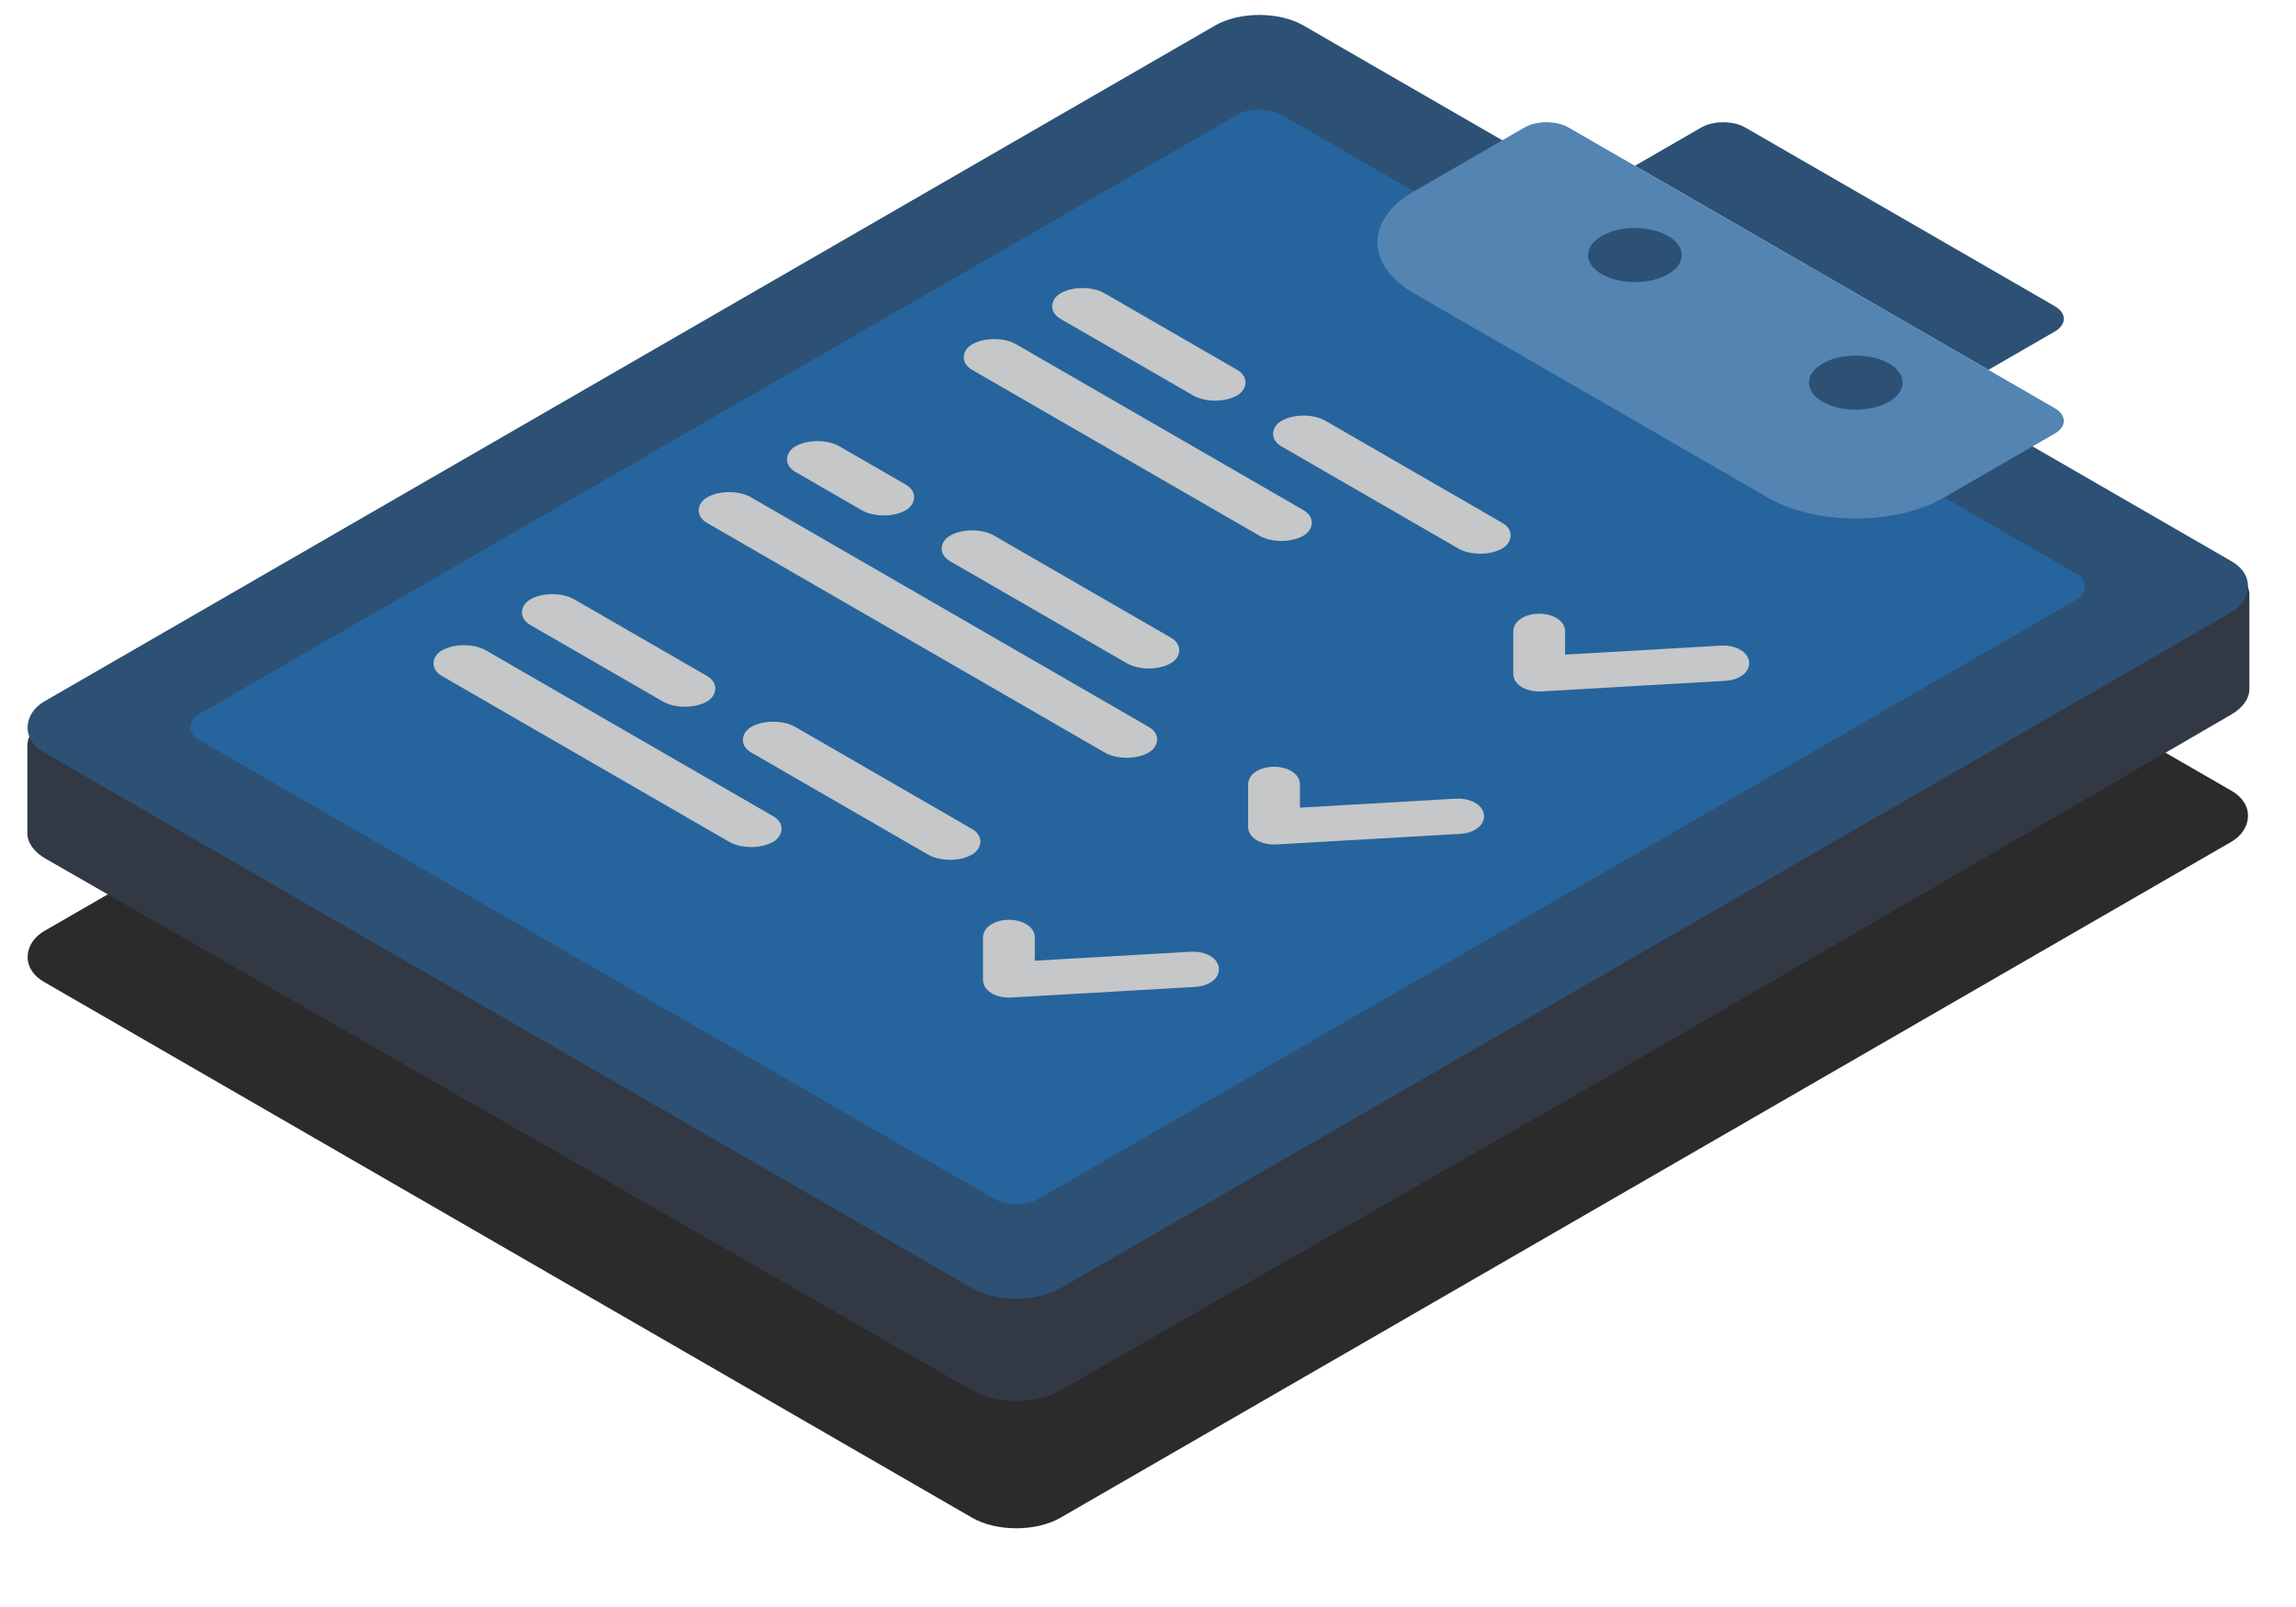 <svg width="90" height="63" viewBox="0 0 90 63" fill="none" xmlns="http://www.w3.org/2000/svg">
    <rect width="46" height="57" rx="2" transform="matrix(0.866 0.5 -0.866 0.5 49.364 9)" fill="#2B2B2B"/>
    <path d="M88.172 27.017L88.172 23.303C88.172 22.813 87.68 22.367 86.911 22.16C86.525 22.056 86.094 22.019 85.671 22.054L44.804 25.479C44.638 25.493 44.469 25.497 44.302 25.491L16.902 24.521C16.519 24.507 16.135 24.546 15.782 24.634L2.55 27.931C1.653 28.155 1.072 28.666 1.072 29.23L1.072 32.664C1.072 33.041 1.332 33.402 1.794 33.667L38.111 54.51C39.066 55.058 40.608 55.058 41.564 54.51L63.821 41.75L87.46 28.014C87.916 27.749 88.172 27.39 88.172 27.017Z"
          fill="#323945"/>
    <path d="M66.684 5C67.162 4.724 67.938 4.724 68.416 5L80.54 12C81.019 12.276 81.019 12.724 80.54 13L77.942 14.5L64.086 6.5L66.684 5Z" fill="#2C5175"/>
    <rect width="46" height="57" rx="2" transform="matrix(0.866 0.5 -0.866 0.5 49.363 0)" fill="#2C5175"/>
    <rect width="38" height="49" rx="1" transform="matrix(0.866 0.5 -0.866 0.5 49.363 4)" fill="#26649D"/>
    <path d="M59.756 5C60.234 4.724 61.01 4.724 61.488 5L80.54 16C81.019 16.276 81.019 16.724 80.54 17L76.21 19.5C74.297 20.605 71.195 20.605 69.282 19.5L55.426 11.5C53.512 10.395 53.512 8.605 55.426 7.5L59.756 5Z"
          fill="#5384B2"/>
    <g clip-path="url(#clip0_2395_24512)">
        <path fill-rule="evenodd" clip-rule="evenodd"
              d="M68.312 25.956C68.354 26.199 68.047 26.416 67.626 26.44L60.409 26.856C60.194 26.869 59.98 26.828 59.819 26.744C59.659 26.661 59.568 26.542 59.568 26.417L59.568 24.75C59.568 24.506 59.91 24.308 60.333 24.308C60.756 24.308 61.099 24.506 61.099 24.75L61.099 25.928L67.474 25.56C67.894 25.536 68.27 25.713 68.312 25.956Z"
              fill="#C5C7C8" stroke="#C5C7C8" stroke-width="0.5" stroke-linecap="round" stroke-linejoin="round"/>
    </g>
    <g clip-path="url(#clip1_2395_24512)">
        <path fill-rule="evenodd" clip-rule="evenodd"
              d="M57.919 31.956C57.961 32.199 57.654 32.416 57.234 32.44L50.017 32.856C49.802 32.869 49.587 32.828 49.427 32.744C49.267 32.661 49.175 32.542 49.175 32.417L49.175 30.75C49.175 30.506 49.518 30.308 49.941 30.308C50.364 30.308 50.706 30.506 50.706 30.75L50.706 31.928L57.081 31.56C57.502 31.536 57.877 31.713 57.919 31.956Z"
              fill="#C5C7C8" stroke="#C5C7C8" stroke-width="0.5" stroke-linecap="round" stroke-linejoin="round"/>
    </g>
    <g clip-path="url(#clip2_2395_24512)">
        <path fill-rule="evenodd" clip-rule="evenodd"
              d="M47.527 37.956C47.569 38.199 47.262 38.416 46.842 38.44L39.625 38.856C39.41 38.869 39.195 38.828 39.035 38.744C38.874 38.661 38.783 38.542 38.783 38.417L38.783 36.75C38.783 36.506 39.126 36.308 39.548 36.308C39.971 36.308 40.314 36.506 40.314 36.75L40.314 37.928L46.689 37.56C47.11 37.536 47.485 37.713 47.527 37.956Z"
              fill="#C5C7C8" stroke="#C5C7C8" stroke-width="0.5" stroke-linecap="round" stroke-linejoin="round"/>
    </g>
    <rect width="8" height="2" rx="1" transform="matrix(0.866 0.5 -0.866 0.5 42.435 11)" fill="#C5C7C8"/>
    <rect width="15" height="2" rx="1" transform="matrix(0.866 0.5 -0.866 0.5 38.971 13)" fill="#C5C7C8"/>
    <rect width="10" height="2" rx="1" transform="matrix(0.866 0.5 -0.866 0.5 51.096 16)" fill="#C5C7C8"/>
    <rect width="8" height="2" rx="1" transform="matrix(0.866 0.5 -0.866 0.5 21.651 23)" fill="#C5C7C8"/>
    <rect width="15" height="2" rx="1" transform="matrix(0.866 0.5 -0.866 0.5 18.186 25)" fill="#C5C7C8"/>
    <rect width="10" height="2" rx="1" transform="matrix(0.866 0.5 -0.866 0.5 30.311 28)" fill="#C5C7C8"/>
    <rect width="5" height="2" rx="1" transform="matrix(0.866 0.5 -0.866 0.5 32.043 17)" fill="#C5C7C8"/>
    <rect width="20" height="2" rx="1" transform="matrix(0.866 0.5 -0.866 0.5 28.579 19)" fill="#C5C7C8"/>
    <rect width="10" height="2" rx="1" transform="matrix(0.866 0.5 -0.866 0.5 38.105 20.5)" fill="#C5C7C8"/>
    <circle cx="1.5" cy="1.5" r="1.5" transform="matrix(0.866 0.5 -0.866 0.5 64.086 8.5)" fill="#2C5175"/>
    <circle cx="1.5" cy="1.5" r="1.5" transform="matrix(0.866 0.5 -0.866 0.5 72.746 13.5)" fill="#2C5175"/>
    <defs>
        <clipPath id="clip0_2395_24512">
            <rect width="10" height="10" fill="white" transform="matrix(0.866 0.5 -0.866 0.5 63.22 21)"/>
        </clipPath>
        <clipPath id="clip1_2395_24512">
            <rect width="10" height="10" fill="white" transform="matrix(0.866 0.5 -0.866 0.5 52.828 27)"/>
        </clipPath>
        <clipPath id="clip2_2395_24512">
            <rect width="10" height="10" fill="white" transform="matrix(0.866 0.5 -0.866 0.5 42.435 33)"/>
        </clipPath>
    </defs>
</svg>
